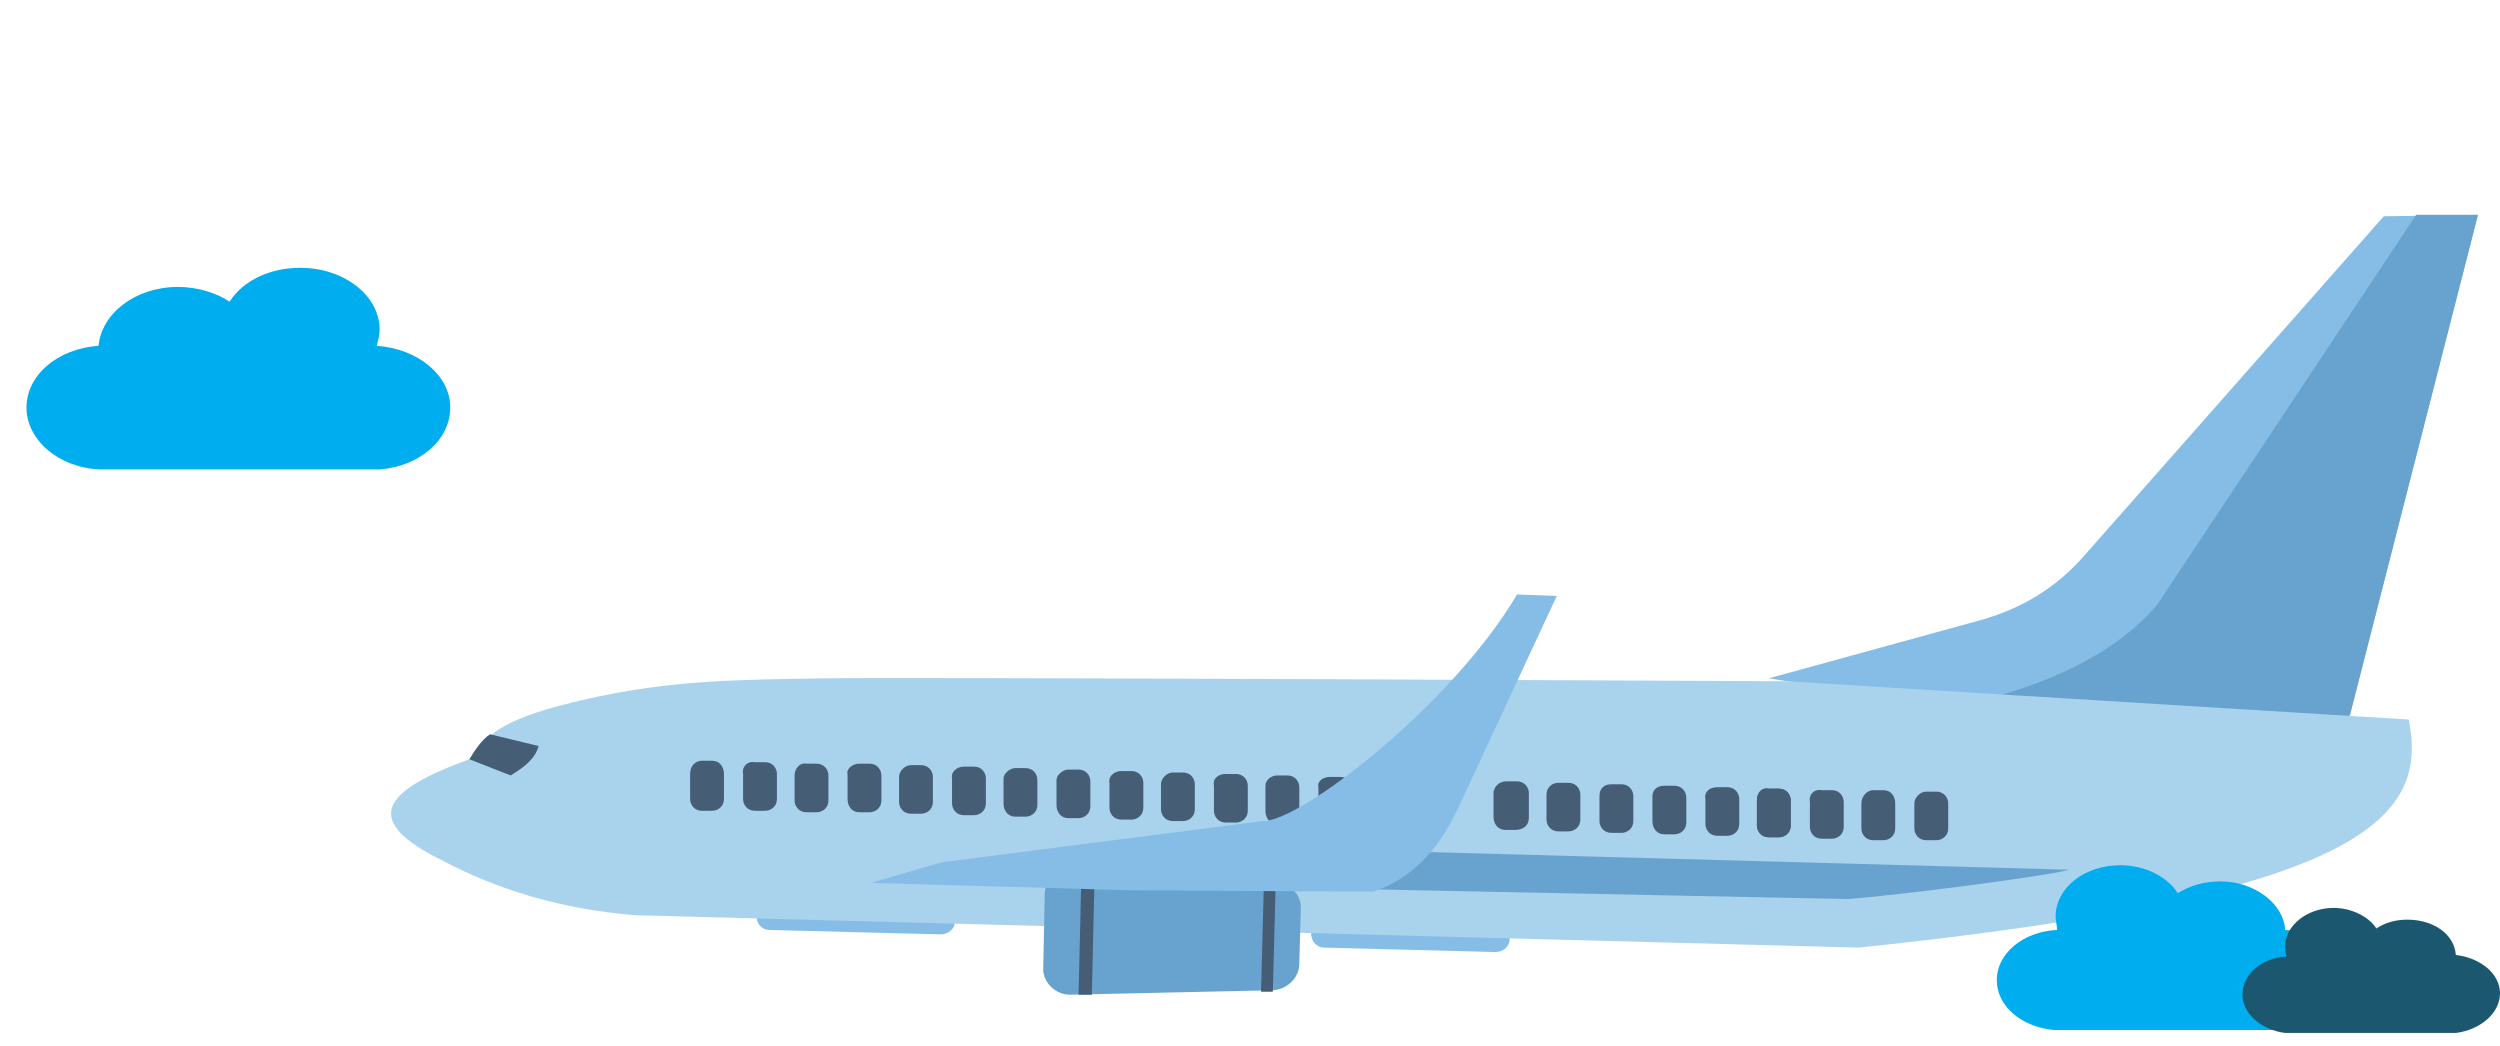 <?xml version="1.0" encoding="utf-8"?>
<!-- Generator: Adobe Illustrator 22.1.0, SVG Export Plug-In . SVG Version: 6.00 Build 0)  -->
<svg version="1.1" id="Слой_1" xmlns="http://www.w3.org/2000/svg" xmlns:xlink="http://www.w3.org/1999/xlink" x="0px" y="0px"
	 viewBox="0 0 169.9 71.1" style="enable-background:new 0 0 169.9 71.1;" xml:space="preserve">
<style type="text/css">
	.st0{fill-rule:evenodd;clip-rule:evenodd;fill:#85BDE7;}
	.st1{fill-rule:evenodd;clip-rule:evenodd;fill:#67A3CE;}
	.st2{fill-rule:evenodd;clip-rule:evenodd;fill:#A9D2ED;}
	.st3{fill-rule:evenodd;clip-rule:evenodd;fill:#455E76;}
	.st4{fill:#00ADEE;}
	.st5{fill:#1B5870;}
</style>
<g>
	<path class="st0" d="M90.1,62.5l11.6,0.3c0.5,0,0.9,0.4,0.9,1l0,0c0,0.5-0.4,0.9-1,0.9l-11.6-0.3c-0.5,0-0.9-0.4-0.9-1l0,0
		C89.2,62.9,89.6,62.4,90.1,62.5z"/>
	<path class="st0" d="M52.4,61.3L64,61.6c0.5,0,0.9,0.4,0.9,1l0,0c0,0.5-0.4,0.9-1,0.9l-11.6-0.3c-0.5,0-0.9-0.4-0.9-1l0,0
		C51.4,61.7,51.8,61.3,52.4,61.3z"/>
	<path class="st0" d="M159.7,48.6l8.7-34l-6.4,0.1l-20.3,23c-1.9,2.2-4.3,3.7-7.3,4.5l-14.2,3.9l27.4,4.3L159.7,48.6z"/>
	<path class="st1" d="M159.7,48.6l8.7-34l-4.2,0l-17.6,26.5c-3.4,4-9.2,6-13.8,6.9l25.4,3.1L159.7,48.6z"/>
	<path class="st2" d="M43.2,62.2l83.1,2.2c34.7-3.6,38.7-8.9,37.4-15.5l-42.2-2.6c0,0-59.6-0.3-65.5-0.2c-5.9,0.1-10.3,0.1-16.1,1.4
		c-5.7,1.3-6.7,2.3-8,4.1c-6.1,2.2-7.3,4.2-1.8,6.9C33.9,60.5,38.2,61.8,43.2,62.2z"/>
	<path class="st3" d="M31.9,51.6l2.8,1.1c1-0.6,1.7-1.2,1.9-2l-3.3-0.8C32.7,50.3,32.2,51.1,31.9,51.6z"/>
	<path class="st3" d="M54.8,51.9l0.7,0c0.5,0,0.8,0.4,0.8,0.8l0,1.7c0,0.5-0.4,0.8-0.8,0.8l-0.7,0c-0.5,0-0.8-0.4-0.8-0.8l0-1.7
		C54,52.2,54.4,51.8,54.8,51.9z"/>
	<path class="st3" d="M58.4,51.9l0.7,0c0.5,0,0.8,0.4,0.8,0.8l0,1.7c0,0.5-0.4,0.8-0.8,0.8l-0.7,0c-0.5,0-0.8-0.4-0.8-0.9l0-1.7
		C57.5,52.3,57.9,51.9,58.4,51.9z"/>
	<path class="st3" d="M61.9,52l0.7,0c0.5,0,0.8,0.4,0.8,0.8l0,1.7c0,0.5-0.4,0.8-0.8,0.8l-0.7,0c-0.5,0-0.8-0.4-0.8-0.8l0-1.7
		C61.1,52.4,61.5,52,61.9,52z"/>
	<path class="st3" d="M65.5,52.1l0.7,0c0.5,0,0.8,0.4,0.8,0.8l0,1.7c0,0.5-0.4,0.8-0.8,0.8l-0.7,0c-0.5,0-0.8-0.4-0.8-0.8l0-1.7
		C64.6,52.5,65,52.1,65.5,52.1z"/>
	<path class="st3" d="M69,52.2l0.7,0c0.5,0,0.8,0.4,0.8,0.8l0,1.7c0,0.5-0.4,0.8-0.8,0.8l-0.7,0c-0.5,0-0.8-0.4-0.8-0.9l0-1.7
		C68.2,52.6,68.6,52.2,69,52.2z"/>
	<path class="st1" d="M91.2,60.4l34.4,0.7c5.9-0.5,16.2-2,14.8-2l-47.2-1.3L91.2,60.4z"/>
	<path class="st1" d="M72.9,59l13.7,0.9c1,0.1,1.9,0.9,1.8,1.9l-0.1,3.7c0,1-0.9,1.8-1.9,1.8l-13.7,0.3c-1,0-1.9-0.9-1.8-1.9
		l0.1-4.9C71,59.8,71.9,58.9,72.9,59z"/>
	<polygon class="st3" points="85.9,59.8 86.6,59.9 86.7,59.9 86.5,67.4 86.4,67.4 85.7,67.4 	"/>
	<polygon class="st3" points="73.5,59 74.4,59.1 74.2,67.6 73.3,67.6 	"/>
	<path class="st3" d="M72.6,52.3l0.7,0c0.5,0,0.8,0.4,0.8,0.8l0,1.7c0,0.5-0.4,0.8-0.8,0.8l-0.7,0c-0.5,0-0.8-0.4-0.8-0.9l0-1.7
		C71.8,52.7,72.2,52.3,72.6,52.3z"/>
	<path class="st3" d="M76.2,52.4l0.7,0c0.5,0,0.8,0.4,0.8,0.8l0,1.7c0,0.5-0.4,0.8-0.8,0.8l-0.7,0c-0.5,0-0.8-0.4-0.8-0.8l0-1.7
		C75.3,52.8,75.7,52.4,76.2,52.4z"/>
	<path class="st3" d="M79.7,52.5l0.7,0c0.5,0,0.8,0.4,0.8,0.8l0,1.7c0,0.5-0.4,0.8-0.8,0.8l-0.7,0c-0.5,0-0.8-0.4-0.8-0.8l0-1.7
		C78.9,52.9,79.3,52.5,79.7,52.5z"/>
	<path class="st3" d="M83.3,52.6l0.7,0c0.5,0,0.8,0.4,0.8,0.8l0,1.7c0,0.5-0.4,0.8-0.8,0.8l-0.7,0c-0.5,0-0.8-0.4-0.8-0.8l0-1.7
		C82.4,52.9,82.8,52.6,83.3,52.6z"/>
	<path class="st3" d="M86.8,52.7l0.7,0c0.5,0,0.8,0.4,0.8,0.8l0,1.7c0,0.5-0.4,0.8-0.8,0.8l-0.7,0c-0.5,0-0.8-0.4-0.8-0.9l0-1.7
		C86,53,86.4,52.7,86.8,52.7z"/>
	<path class="st3" d="M90.4,52.8l0.7,0c0.5,0,0.8,0.4,0.8,0.8l0,1.7c0,0.5-0.4,0.8-0.8,0.8l-0.7,0c-0.5,0-0.8-0.4-0.8-0.9l0-1.7
		C89.5,53.1,89.9,52.8,90.4,52.8z"/>
	<path class="st3" d="M51.3,51.8l0.7,0c0.5,0,0.8,0.4,0.8,0.8l0,1.7c0,0.5-0.4,0.8-0.8,0.8l-0.7,0c-0.5,0-0.8-0.4-0.8-0.8l0-1.7
		C50.4,52.1,50.8,51.7,51.3,51.8z"/>
	<path class="st3" d="M47.7,51.7l0.7,0c0.5,0,0.8,0.4,0.8,0.9l0,1.7c0,0.5-0.4,0.8-0.8,0.8l-0.7,0c-0.5,0-0.8-0.4-0.8-0.8l0-1.7
		C46.9,52,47.3,51.7,47.7,51.7z"/>
	<g>
		<path class="st3" d="M102.4,53.1l0.7,0c0.5,0,0.8,0.4,0.8,0.8l0,1.7c0,0.5-0.4,0.8-0.9,0.8l-0.7,0c-0.5,0-0.8-0.4-0.8-0.9l0-1.7
			C101.6,53.4,101.9,53.1,102.4,53.1z"/>
		<path class="st3" d="M105.9,53.2l0.7,0c0.5,0,0.8,0.4,0.8,0.8l0,1.7c0,0.5-0.4,0.8-0.8,0.8l-0.7,0c-0.5,0-0.8-0.4-0.8-0.8l0-1.7
			C105.1,53.5,105.5,53.2,105.9,53.2z"/>
		<path class="st3" d="M109.5,53.3l0.7,0c0.5,0,0.8,0.4,0.8,0.8l0,1.7c0,0.5-0.4,0.8-0.8,0.8l-0.7,0c-0.5,0-0.8-0.4-0.8-0.8l0-1.7
			C108.7,53.6,109,53.3,109.5,53.3z"/>
		<path class="st3" d="M113.1,53.4l0.7,0c0.5,0,0.8,0.4,0.8,0.8l0,1.7c0,0.5-0.4,0.8-0.8,0.8l-0.7,0c-0.5,0-0.8-0.4-0.8-0.9l0-1.7
			C112.3,53.7,112.6,53.4,113.1,53.4z"/>
		<path class="st3" d="M116.7,53.5l0.7,0c0.5,0,0.8,0.4,0.8,0.8l0,1.7c0,0.5-0.4,0.8-0.8,0.8l-0.7,0c-0.5,0-0.8-0.4-0.8-0.8l0-1.7
			C115.8,53.8,116.2,53.5,116.7,53.5z"/>
		<path class="st3" d="M120.2,53.6l0.7,0c0.5,0,0.8,0.4,0.8,0.8l0,1.7c0,0.5-0.4,0.8-0.8,0.8l-0.7,0c-0.5,0-0.8-0.4-0.8-0.8l0-1.7
			C119.4,53.9,119.7,53.5,120.2,53.6z"/>
	</g>
	<path class="st0" d="M59.2,60l4.8-1.4l21.8-2.8c2.5,0.1,12.8-7.8,17.3-15.4l2.7,0.1l-6.7,14.4c-1.4,3-3.3,4.9-5.8,5.7l-16.7-0.1
		L59.2,60z"/>
	<path class="st3" d="M120.2,53.6l0.7,0c0.5,0,0.8,0.4,0.8,0.8l0,1.7c0,0.5-0.4,0.8-0.8,0.8l-0.7,0c-0.5,0-0.8-0.4-0.8-0.8l0-1.7
		C119.4,53.9,119.7,53.5,120.2,53.6z"/>
	<path class="st3" d="M123.8,53.7l0.7,0c0.5,0,0.8,0.4,0.8,0.8l0,1.7c0,0.5-0.4,0.8-0.8,0.8l-0.7,0c-0.5,0-0.8-0.4-0.8-0.8l0-1.7
		C122.9,54,123.3,53.6,123.8,53.7z"/>
	<path class="st3" d="M127.3,53.7l0.7,0c0.5,0,0.8,0.4,0.8,0.9l0,1.7c0,0.5-0.4,0.8-0.8,0.8l-0.7,0c-0.5,0-0.8-0.4-0.8-0.8l0-1.7
		C126.5,54.1,126.9,53.7,127.3,53.7z"/>
	<path class="st3" d="M130.9,53.8l0.7,0c0.5,0,0.8,0.4,0.8,0.8l0,1.7c0,0.5-0.4,0.8-0.8,0.8l-0.7,0c-0.5,0-0.8-0.4-0.8-0.8l0-1.7
		C130.1,54.2,130.5,53.8,130.9,53.8z"/>
</g>
<path class="st4" d="M1.8,27.7c0-2.2,2.1-4,4.9-4.2c0.2-2.2,2.5-4,5.4-4c1.3,0,2.6,0.4,3.5,1c0.9-1.4,2.7-2.3,4.8-2.3
	c3,0,5.4,1.9,5.4,4.2c0,0.4-0.1,0.7-0.2,1.1c2.8,0.2,5,2,5,4.2c0,2.2-2.1,4-4.8,4.2v0h-0.3c-0.1,0-0.2,0-0.3,0c-0.1,0-0.2,0-0.3,0
	H6.8v0C4,31.8,1.8,29.9,1.8,27.7z"/>
<g>
	<path class="st4" d="M159.3,66.6c0-1.8-1.7-3.3-4-3.4c-0.1-1.8-2.1-3.3-4.4-3.3c-1.1,0-2.1,0.3-2.9,0.8c-0.7-1.1-2.2-1.9-3.9-1.9
		c-2.4,0-4.4,1.5-4.4,3.5c0,0.3,0.1,0.6,0.1,0.9c-2.3,0.1-4.1,1.6-4.1,3.4c0,1.8,1.7,3.2,3.9,3.4v0h0.2c0.1,0,0.2,0,0.2,0
		c0.1,0,0.2,0,0.3,0h14.8v0C157.5,69.9,159.3,68.4,159.3,66.6z"/>
	<path class="st5" d="M169.9,67.5c0-1.3-1.3-2.4-3-2.6c-0.1-1.4-1.5-2.4-3.3-2.4c-0.8,0-1.5,0.2-2.1,0.6c-0.5-0.8-1.7-1.4-2.9-1.4
		c-1.8,0-3.3,1.2-3.3,2.6c0,0.2,0,0.4,0.1,0.7c-1.7,0.1-3,1.2-3,2.6c0,1.3,1.3,2.4,2.9,2.6v0h0.2c0.1,0,0.1,0,0.2,0
		c0.1,0,0.1,0,0.2,0h11v0C168.5,70,169.9,68.9,169.9,67.5z"/>
</g>
</svg>
